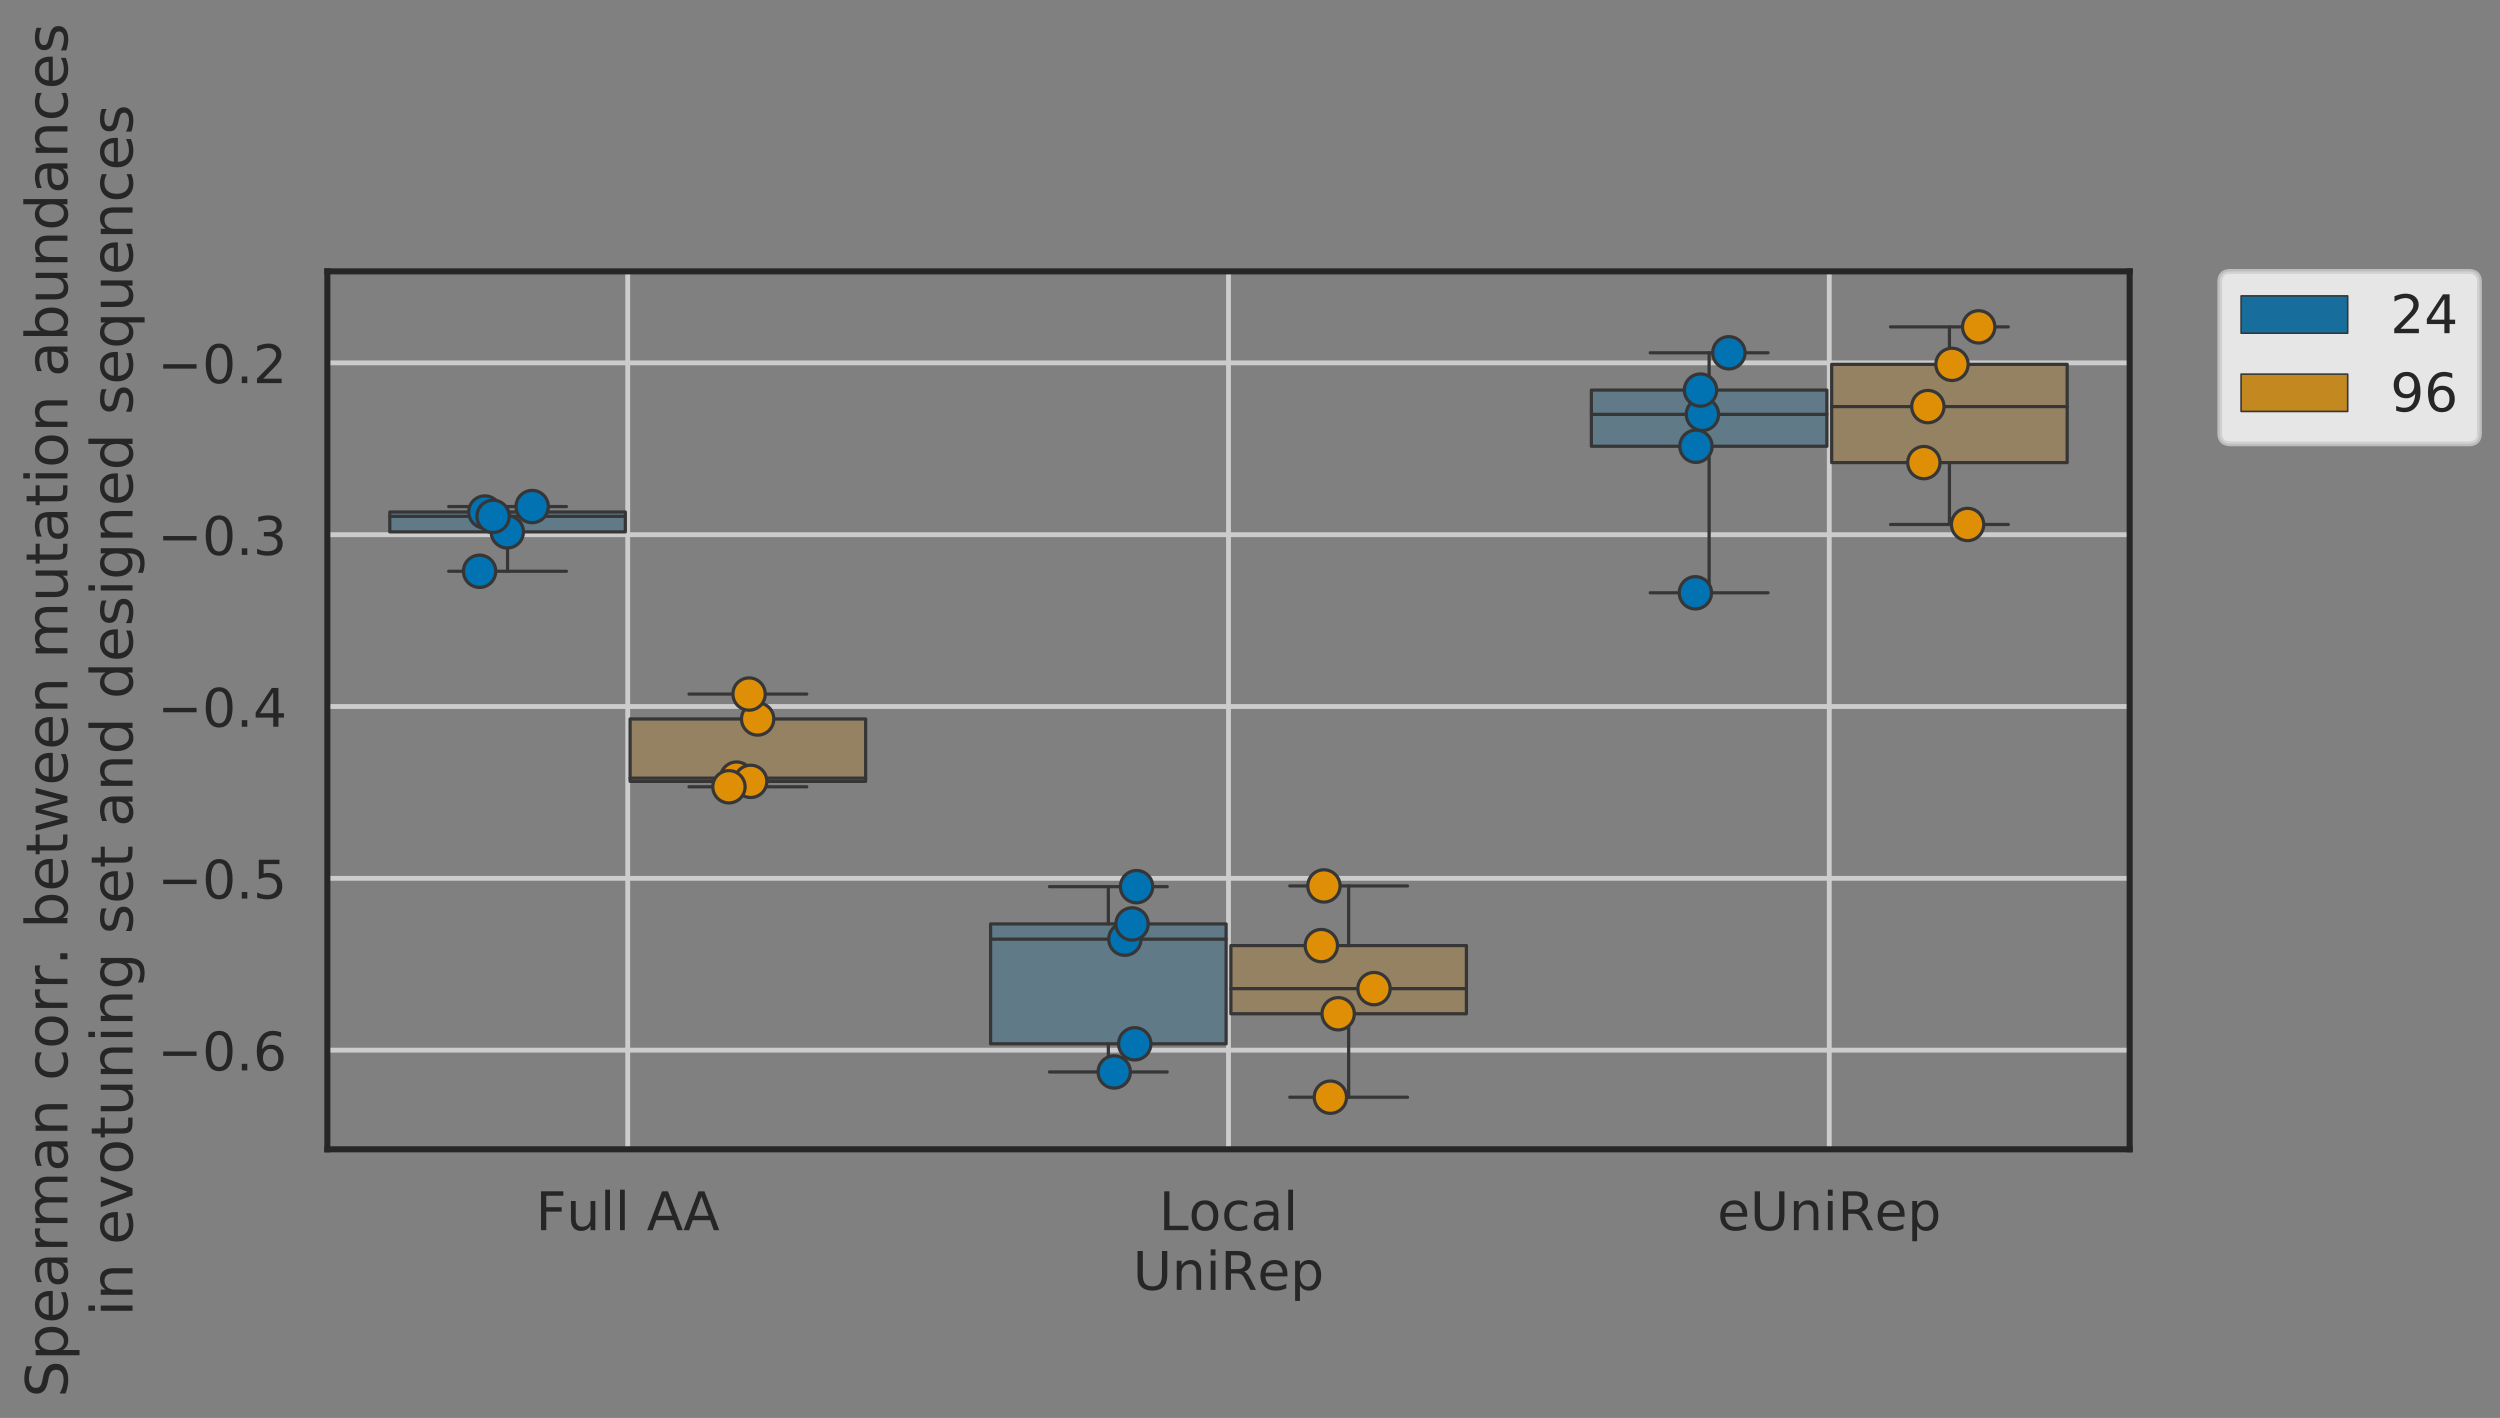 <?xml version="1.0" encoding="utf-8" standalone="no"?>
<!DOCTYPE svg PUBLIC "-//W3C//DTD SVG 1.1//EN"
  "http://www.w3.org/Graphics/SVG/1.1/DTD/svg11.dtd">
<!-- Created with matplotlib (http://matplotlib.org/) -->
<svg height="439pt" version="1.1" viewBox="0 0 774 439" width="774pt" xmlns="http://www.w3.org/2000/svg" xmlns:xlink="http://www.w3.org/1999/xlink">
 <rect x="0" y="0" width="774" height="439" fill="#808080" stroke="none"/>
 <defs>
  <style type="text/css">
*{stroke-linecap:butt;stroke-linejoin:round;}
  </style>
 </defs>
 <g id="figure_1">
  <g id="patch_1">
   <path d="M 0 439.847 
L 774.84 439.847 
L 774.84 0 
L 0 0 
z
" style="fill:none;"/>
  </g>
  <g id="axes_1">
   <g id="patch_2">
    <path d="M 101.343 355.823 
L 659.343 355.823 
L 659.343 84.023 
L 101.343 84.023 
z
" style="fill:none;"/>
   </g>
   <g id="matplotlib.axis_1">
    <g id="xtick_1">
     <g id="line2d_1">
      <path clip-path="url(#pd711cfcb0c)" d="M 194.343 355.823 
L 194.343 84.023 
" style="fill:none;stroke:#cccccc;stroke-linecap:round;stroke-width:1.5;"/>
     </g>
     <g id="text_1">
      <!-- Full AA -->
      <defs>
       <path d="M 9.812 72.906 
L 51.703 72.906 
L 51.703 64.594 
L 19.672 64.594 
L 19.672 43.109 
L 48.578 43.109 
L 48.578 34.812 
L 19.672 34.812 
L 19.672 0 
L 9.812 0 
z
" id="DejaVuSans-46"/>
       <path d="M 8.5 21.578 
L 8.5 54.688 
L 17.484 54.688 
L 17.484 21.922 
Q 17.484 14.156 20.5 10.266 
Q 23.531 6.391 29.594 6.391 
Q 36.859 6.391 41.078 11.031 
Q 45.312 15.672 45.312 23.688 
L 45.312 54.688 
L 54.297 54.688 
L 54.297 0 
L 45.312 0 
L 45.312 8.406 
Q 42.047 3.422 37.719 1 
Q 33.406 -1.422 27.688 -1.422 
Q 18.266 -1.422 13.375 4.438 
Q 8.5 10.297 8.5 21.578 
z
M 31.109 56 
z
" id="DejaVuSans-75"/>
       <path d="M 9.422 75.984 
L 18.406 75.984 
L 18.406 0 
L 9.422 0 
z
" id="DejaVuSans-6c"/>
       <path id="DejaVuSans-20"/>
       <path d="M 34.188 63.188 
L 20.797 26.906 
L 47.609 26.906 
z
M 28.609 72.906 
L 39.797 72.906 
L 67.578 0 
L 57.328 0 
L 50.688 18.703 
L 17.828 18.703 
L 11.188 0 
L 0.781 0 
z
" id="DejaVuSans-41"/>
      </defs>
      <g style="fill:#262626;" transform="translate(165.881 380.861)scale(0.165 -0.165)">
       <use xlink:href="#DejaVuSans-46"/>
       <use x="57.441" xlink:href="#DejaVuSans-75"/>
       <use x="120.82" xlink:href="#DejaVuSans-6c"/>
       <use x="148.604" xlink:href="#DejaVuSans-6c"/>
       <use x="176.387" xlink:href="#DejaVuSans-20"/>
       <use x="208.174" xlink:href="#DejaVuSans-41"/>
       <use x="276.613" xlink:href="#DejaVuSans-41"/>
      </g>
     </g>
    </g>
    <g id="xtick_2">
     <g id="line2d_2">
      <path clip-path="url(#pd711cfcb0c)" d="M 380.343 355.823 
L 380.343 84.023 
" style="fill:none;stroke:#cccccc;stroke-linecap:round;stroke-width:1.5;"/>
     </g>
     <g id="text_2">
      <!-- Local -->
      <defs>
       <path d="M 9.812 72.906 
L 19.672 72.906 
L 19.672 8.297 
L 55.172 8.297 
L 55.172 0 
L 9.812 0 
z
" id="DejaVuSans-4c"/>
       <path d="M 30.609 48.391 
Q 23.391 48.391 19.188 42.75 
Q 14.984 37.109 14.984 27.297 
Q 14.984 17.484 19.156 11.844 
Q 23.344 6.203 30.609 6.203 
Q 37.797 6.203 41.984 11.859 
Q 46.188 17.531 46.188 27.297 
Q 46.188 37.016 41.984 42.703 
Q 37.797 48.391 30.609 48.391 
z
M 30.609 56 
Q 42.328 56 49.016 48.375 
Q 55.719 40.766 55.719 27.297 
Q 55.719 13.875 49.016 6.219 
Q 42.328 -1.422 30.609 -1.422 
Q 18.844 -1.422 12.172 6.219 
Q 5.516 13.875 5.516 27.297 
Q 5.516 40.766 12.172 48.375 
Q 18.844 56 30.609 56 
z
" id="DejaVuSans-6f"/>
       <path d="M 48.781 52.594 
L 48.781 44.188 
Q 44.969 46.297 41.141 47.344 
Q 37.312 48.391 33.406 48.391 
Q 24.656 48.391 19.812 42.844 
Q 14.984 37.312 14.984 27.297 
Q 14.984 17.281 19.812 11.734 
Q 24.656 6.203 33.406 6.203 
Q 37.312 6.203 41.141 7.25 
Q 44.969 8.297 48.781 10.406 
L 48.781 2.094 
Q 45.016 0.344 40.984 -0.531 
Q 36.969 -1.422 32.422 -1.422 
Q 20.062 -1.422 12.781 6.344 
Q 5.516 14.109 5.516 27.297 
Q 5.516 40.672 12.859 48.328 
Q 20.219 56 33.016 56 
Q 37.156 56 41.109 55.141 
Q 45.062 54.297 48.781 52.594 
z
" id="DejaVuSans-63"/>
       <path d="M 34.281 27.484 
Q 23.391 27.484 19.188 25 
Q 14.984 22.516 14.984 16.5 
Q 14.984 11.719 18.141 8.906 
Q 21.297 6.109 26.703 6.109 
Q 34.188 6.109 38.703 11.406 
Q 43.219 16.703 43.219 25.484 
L 43.219 27.484 
z
M 52.203 31.203 
L 52.203 0 
L 43.219 0 
L 43.219 8.297 
Q 40.141 3.328 35.547 0.953 
Q 30.953 -1.422 24.312 -1.422 
Q 15.922 -1.422 10.953 3.297 
Q 6 8.016 6 15.922 
Q 6 25.141 12.172 29.828 
Q 18.359 34.516 30.609 34.516 
L 43.219 34.516 
L 43.219 35.406 
Q 43.219 41.609 39.141 45 
Q 35.062 48.391 27.688 48.391 
Q 23 48.391 18.547 47.266 
Q 14.109 46.141 10.016 43.891 
L 10.016 52.203 
Q 14.938 54.109 19.578 55.047 
Q 24.219 56 28.609 56 
Q 40.484 56 46.344 49.844 
Q 52.203 43.703 52.203 31.203 
z
" id="DejaVuSans-61"/>
      </defs>
      <g style="fill:#262626;" transform="translate(358.816 380.861)scale(0.165 -0.165)">
       <use xlink:href="#DejaVuSans-4c"/>
       <use x="55.697" xlink:href="#DejaVuSans-6f"/>
       <use x="116.879" xlink:href="#DejaVuSans-63"/>
       <use x="171.859" xlink:href="#DejaVuSans-61"/>
       <use x="233.139" xlink:href="#DejaVuSans-6c"/>
      </g>
      <!-- UniRep -->
      <defs>
       <path d="M 8.688 72.906 
L 18.609 72.906 
L 18.609 28.609 
Q 18.609 16.891 22.844 11.734 
Q 27.094 6.594 36.625 6.594 
Q 46.094 6.594 50.344 11.734 
Q 54.594 16.891 54.594 28.609 
L 54.594 72.906 
L 64.5 72.906 
L 64.5 27.391 
Q 64.5 13.141 57.438 5.859 
Q 50.391 -1.422 36.625 -1.422 
Q 22.797 -1.422 15.734 5.859 
Q 8.688 13.141 8.688 27.391 
z
" id="DejaVuSans-55"/>
       <path d="M 54.891 33.016 
L 54.891 0 
L 45.906 0 
L 45.906 32.719 
Q 45.906 40.484 42.875 44.328 
Q 39.844 48.188 33.797 48.188 
Q 26.516 48.188 22.312 43.547 
Q 18.109 38.922 18.109 30.906 
L 18.109 0 
L 9.078 0 
L 9.078 54.688 
L 18.109 54.688 
L 18.109 46.188 
Q 21.344 51.125 25.703 53.562 
Q 30.078 56 35.797 56 
Q 45.219 56 50.047 50.172 
Q 54.891 44.344 54.891 33.016 
z
" id="DejaVuSans-6e"/>
       <path d="M 9.422 54.688 
L 18.406 54.688 
L 18.406 0 
L 9.422 0 
z
M 9.422 75.984 
L 18.406 75.984 
L 18.406 64.594 
L 9.422 64.594 
z
" id="DejaVuSans-69"/>
       <path d="M 44.391 34.188 
Q 47.562 33.109 50.562 29.594 
Q 53.562 26.078 56.594 19.922 
L 66.609 0 
L 56 0 
L 46.688 18.703 
Q 43.062 26.031 39.672 28.422 
Q 36.281 30.812 30.422 30.812 
L 19.672 30.812 
L 19.672 0 
L 9.812 0 
L 9.812 72.906 
L 32.078 72.906 
Q 44.578 72.906 50.734 67.672 
Q 56.891 62.453 56.891 51.906 
Q 56.891 45.016 53.688 40.469 
Q 50.484 35.938 44.391 34.188 
z
M 19.672 64.797 
L 19.672 38.922 
L 32.078 38.922 
Q 39.203 38.922 42.844 42.219 
Q 46.484 45.516 46.484 51.906 
Q 46.484 58.297 42.844 61.547 
Q 39.203 64.797 32.078 64.797 
z
" id="DejaVuSans-52"/>
       <path d="M 56.203 29.594 
L 56.203 25.203 
L 14.891 25.203 
Q 15.484 15.922 20.484 11.062 
Q 25.484 6.203 34.422 6.203 
Q 39.594 6.203 44.453 7.469 
Q 49.312 8.734 54.109 11.281 
L 54.109 2.781 
Q 49.266 0.734 44.188 -0.344 
Q 39.109 -1.422 33.891 -1.422 
Q 20.797 -1.422 13.156 6.188 
Q 5.516 13.812 5.516 26.812 
Q 5.516 40.234 12.766 48.109 
Q 20.016 56 32.328 56 
Q 43.359 56 49.781 48.891 
Q 56.203 41.797 56.203 29.594 
z
M 47.219 32.234 
Q 47.125 39.594 43.094 43.984 
Q 39.062 48.391 32.422 48.391 
Q 24.906 48.391 20.391 44.141 
Q 15.875 39.891 15.188 32.172 
z
" id="DejaVuSans-65"/>
       <path d="M 18.109 8.203 
L 18.109 -20.797 
L 9.078 -20.797 
L 9.078 54.688 
L 18.109 54.688 
L 18.109 46.391 
Q 20.953 51.266 25.266 53.625 
Q 29.594 56 35.594 56 
Q 45.562 56 51.781 48.094 
Q 58.016 40.188 58.016 27.297 
Q 58.016 14.406 51.781 6.484 
Q 45.562 -1.422 35.594 -1.422 
Q 29.594 -1.422 25.266 0.953 
Q 20.953 3.328 18.109 8.203 
z
M 48.688 27.297 
Q 48.688 37.203 44.609 42.844 
Q 40.531 48.484 33.406 48.484 
Q 26.266 48.484 22.188 42.844 
Q 18.109 37.203 18.109 27.297 
Q 18.109 17.391 22.188 11.75 
Q 26.266 6.109 33.406 6.109 
Q 40.531 6.109 44.609 11.75 
Q 48.688 17.391 48.688 27.297 
z
" id="DejaVuSans-70"/>
      </defs>
      <g style="fill:#262626;" transform="translate(350.744 399.337)scale(0.165 -0.165)">
       <use xlink:href="#DejaVuSans-55"/>
       <use x="73.193" xlink:href="#DejaVuSans-6e"/>
       <use x="136.572" xlink:href="#DejaVuSans-69"/>
       <use x="164.355" xlink:href="#DejaVuSans-52"/>
       <use x="233.775" xlink:href="#DejaVuSans-65"/>
       <use x="295.299" xlink:href="#DejaVuSans-70"/>
      </g>
     </g>
    </g>
    <g id="xtick_3">
     <g id="line2d_3">
      <path clip-path="url(#pd711cfcb0c)" d="M 566.343 355.823 
L 566.343 84.023 
" style="fill:none;stroke:#cccccc;stroke-linecap:round;stroke-width:1.5;"/>
     </g>
     <g id="text_3">
      <!-- eUniRep -->
      <g style="fill:#262626;" transform="translate(531.668 380.861)scale(0.165 -0.165)">
       <use xlink:href="#DejaVuSans-65"/>
       <use x="61.523" xlink:href="#DejaVuSans-55"/>
       <use x="134.717" xlink:href="#DejaVuSans-6e"/>
       <use x="198.096" xlink:href="#DejaVuSans-69"/>
       <use x="225.879" xlink:href="#DejaVuSans-52"/>
       <use x="295.299" xlink:href="#DejaVuSans-65"/>
       <use x="356.822" xlink:href="#DejaVuSans-70"/>
      </g>
     </g>
    </g>
   </g>
   <g id="matplotlib.axis_2">
    <g id="ytick_1">
     <g id="line2d_4">
      <path clip-path="url(#pd711cfcb0c)" d="M 101.343 325.131 
L 659.343 325.131 
" style="fill:none;stroke:#cccccc;stroke-linecap:round;stroke-width:1.5;"/>
     </g>
     <g id="text_4">
      <!-- −0.6 -->
      <defs>
       <path d="M 10.594 35.5 
L 73.188 35.5 
L 73.188 27.203 
L 10.594 27.203 
z
" id="DejaVuSans-2212"/>
       <path d="M 31.781 66.406 
Q 24.172 66.406 20.328 58.906 
Q 16.5 51.422 16.5 36.375 
Q 16.5 21.391 20.328 13.891 
Q 24.172 6.391 31.781 6.391 
Q 39.453 6.391 43.281 13.891 
Q 47.125 21.391 47.125 36.375 
Q 47.125 51.422 43.281 58.906 
Q 39.453 66.406 31.781 66.406 
z
M 31.781 74.219 
Q 44.047 74.219 50.516 64.516 
Q 56.984 54.828 56.984 36.375 
Q 56.984 17.969 50.516 8.266 
Q 44.047 -1.422 31.781 -1.422 
Q 19.531 -1.422 13.062 8.266 
Q 6.594 17.969 6.594 36.375 
Q 6.594 54.828 13.062 64.516 
Q 19.531 74.219 31.781 74.219 
z
" id="DejaVuSans-30"/>
       <path d="M 10.688 12.406 
L 21 12.406 
L 21 0 
L 10.688 0 
z
" id="DejaVuSans-2e"/>
       <path d="M 33.016 40.375 
Q 26.375 40.375 22.484 35.828 
Q 18.609 31.297 18.609 23.391 
Q 18.609 15.531 22.484 10.953 
Q 26.375 6.391 33.016 6.391 
Q 39.656 6.391 43.531 10.953 
Q 47.406 15.531 47.406 23.391 
Q 47.406 31.297 43.531 35.828 
Q 39.656 40.375 33.016 40.375 
z
M 52.594 71.297 
L 52.594 62.312 
Q 48.875 64.062 45.094 64.984 
Q 41.312 65.922 37.594 65.922 
Q 27.828 65.922 22.672 59.328 
Q 17.531 52.734 16.797 39.406 
Q 19.672 43.656 24.016 45.922 
Q 28.375 48.188 33.594 48.188 
Q 44.578 48.188 50.953 41.516 
Q 57.328 34.859 57.328 23.391 
Q 57.328 12.156 50.688 5.359 
Q 44.047 -1.422 33.016 -1.422 
Q 20.359 -1.422 13.672 8.266 
Q 6.984 17.969 6.984 36.375 
Q 6.984 53.656 15.188 63.938 
Q 23.391 74.219 37.203 74.219 
Q 40.922 74.219 44.703 73.484 
Q 48.484 72.75 52.594 71.297 
z
" id="DejaVuSans-36"/>
      </defs>
      <g style="fill:#262626;" transform="translate(48.777 331.399)scale(0.165 -0.165)">
       <use xlink:href="#DejaVuSans-2212"/>
       <use x="83.789" xlink:href="#DejaVuSans-30"/>
       <use x="147.412" xlink:href="#DejaVuSans-2e"/>
       <use x="179.199" xlink:href="#DejaVuSans-36"/>
      </g>
     </g>
    </g>
    <g id="ytick_2">
     <g id="line2d_5">
      <path clip-path="url(#pd711cfcb0c)" d="M 101.343 271.934 
L 659.343 271.934 
" style="fill:none;stroke:#cccccc;stroke-linecap:round;stroke-width:1.5;"/>
     </g>
     <g id="text_5">
      <!-- −0.5 -->
      <defs>
       <path d="M 10.797 72.906 
L 49.516 72.906 
L 49.516 64.594 
L 19.828 64.594 
L 19.828 46.734 
Q 21.969 47.469 24.109 47.828 
Q 26.266 48.188 28.422 48.188 
Q 40.625 48.188 47.75 41.5 
Q 54.891 34.812 54.891 23.391 
Q 54.891 11.625 47.562 5.094 
Q 40.234 -1.422 26.906 -1.422 
Q 22.312 -1.422 17.547 -0.641 
Q 12.797 0.141 7.719 1.703 
L 7.719 11.625 
Q 12.109 9.234 16.797 8.062 
Q 21.484 6.891 26.703 6.891 
Q 35.156 6.891 40.078 11.328 
Q 45.016 15.766 45.016 23.391 
Q 45.016 31 40.078 35.438 
Q 35.156 39.891 26.703 39.891 
Q 22.75 39.891 18.812 39.016 
Q 14.891 38.141 10.797 36.281 
z
" id="DejaVuSans-35"/>
      </defs>
      <g style="fill:#262626;" transform="translate(48.777 278.203)scale(0.165 -0.165)">
       <use xlink:href="#DejaVuSans-2212"/>
       <use x="83.789" xlink:href="#DejaVuSans-30"/>
       <use x="147.412" xlink:href="#DejaVuSans-2e"/>
       <use x="179.199" xlink:href="#DejaVuSans-35"/>
      </g>
     </g>
    </g>
    <g id="ytick_3">
     <g id="line2d_6">
      <path clip-path="url(#pd711cfcb0c)" d="M 101.343 218.738 
L 659.343 218.738 
" style="fill:none;stroke:#cccccc;stroke-linecap:round;stroke-width:1.5;"/>
     </g>
     <g id="text_6">
      <!-- −0.4 -->
      <defs>
       <path d="M 37.797 64.312 
L 12.891 25.391 
L 37.797 25.391 
z
M 35.203 72.906 
L 47.609 72.906 
L 47.609 25.391 
L 58.016 25.391 
L 58.016 17.188 
L 47.609 17.188 
L 47.609 0 
L 37.797 0 
L 37.797 17.188 
L 4.891 17.188 
L 4.891 26.703 
z
" id="DejaVuSans-34"/>
      </defs>
      <g style="fill:#262626;" transform="translate(48.777 225.006)scale(0.165 -0.165)">
       <use xlink:href="#DejaVuSans-2212"/>
       <use x="83.789" xlink:href="#DejaVuSans-30"/>
       <use x="147.412" xlink:href="#DejaVuSans-2e"/>
       <use x="179.199" xlink:href="#DejaVuSans-34"/>
      </g>
     </g>
    </g>
    <g id="ytick_4">
     <g id="line2d_7">
      <path clip-path="url(#pd711cfcb0c)" d="M 101.343 165.541 
L 659.343 165.541 
" style="fill:none;stroke:#cccccc;stroke-linecap:round;stroke-width:1.5;"/>
     </g>
     <g id="text_7">
      <!-- −0.3 -->
      <defs>
       <path d="M 40.578 39.312 
Q 47.656 37.797 51.625 33 
Q 55.609 28.219 55.609 21.188 
Q 55.609 10.406 48.188 4.484 
Q 40.766 -1.422 27.094 -1.422 
Q 22.516 -1.422 17.656 -0.516 
Q 12.797 0.391 7.625 2.203 
L 7.625 11.719 
Q 11.719 9.328 16.594 8.109 
Q 21.484 6.891 26.812 6.891 
Q 36.078 6.891 40.938 10.547 
Q 45.797 14.203 45.797 21.188 
Q 45.797 27.641 41.281 31.266 
Q 36.766 34.906 28.719 34.906 
L 20.219 34.906 
L 20.219 43.016 
L 29.109 43.016 
Q 36.375 43.016 40.234 45.922 
Q 44.094 48.828 44.094 54.297 
Q 44.094 59.906 40.109 62.906 
Q 36.141 65.922 28.719 65.922 
Q 24.656 65.922 20.016 65.031 
Q 15.375 64.156 9.812 62.312 
L 9.812 71.094 
Q 15.438 72.656 20.344 73.438 
Q 25.25 74.219 29.594 74.219 
Q 40.828 74.219 47.359 69.109 
Q 53.906 64.016 53.906 55.328 
Q 53.906 49.266 50.438 45.094 
Q 46.969 40.922 40.578 39.312 
z
" id="DejaVuSans-33"/>
      </defs>
      <g style="fill:#262626;" transform="translate(48.777 171.81)scale(0.165 -0.165)">
       <use xlink:href="#DejaVuSans-2212"/>
       <use x="83.789" xlink:href="#DejaVuSans-30"/>
       <use x="147.412" xlink:href="#DejaVuSans-2e"/>
       <use x="179.199" xlink:href="#DejaVuSans-33"/>
      </g>
     </g>
    </g>
    <g id="ytick_5">
     <g id="line2d_8">
      <path clip-path="url(#pd711cfcb0c)" d="M 101.343 112.344 
L 659.343 112.344 
" style="fill:none;stroke:#cccccc;stroke-linecap:round;stroke-width:1.5;"/>
     </g>
     <g id="text_8">
      <!-- −0.2 -->
      <defs>
       <path d="M 19.188 8.297 
L 53.609 8.297 
L 53.609 0 
L 7.328 0 
L 7.328 8.297 
Q 12.938 14.109 22.625 23.891 
Q 32.328 33.688 34.812 36.531 
Q 39.547 41.844 41.422 45.531 
Q 43.312 49.219 43.312 52.781 
Q 43.312 58.594 39.234 62.25 
Q 35.156 65.922 28.609 65.922 
Q 23.969 65.922 18.812 64.312 
Q 13.672 62.703 7.812 59.422 
L 7.812 69.391 
Q 13.766 71.781 18.938 73 
Q 24.125 74.219 28.422 74.219 
Q 39.75 74.219 46.484 68.547 
Q 53.219 62.891 53.219 53.422 
Q 53.219 48.922 51.531 44.891 
Q 49.859 40.875 45.406 35.406 
Q 44.188 33.984 37.641 27.219 
Q 31.109 20.453 19.188 8.297 
z
" id="DejaVuSans-32"/>
      </defs>
      <g style="fill:#262626;" transform="translate(48.777 118.613)scale(0.165 -0.165)">
       <use xlink:href="#DejaVuSans-2212"/>
       <use x="83.789" xlink:href="#DejaVuSans-30"/>
       <use x="147.412" xlink:href="#DejaVuSans-2e"/>
       <use x="179.199" xlink:href="#DejaVuSans-32"/>
      </g>
     </g>
    </g>
    <g id="text_9">
     <!-- Spearman corr. between mutation abundances -->
     <defs>
      <path d="M 53.516 70.516 
L 53.516 60.891 
Q 47.906 63.578 42.922 64.891 
Q 37.938 66.219 33.297 66.219 
Q 25.25 66.219 20.875 63.094 
Q 16.5 59.969 16.5 54.203 
Q 16.5 49.359 19.406 46.891 
Q 22.312 44.438 30.422 42.922 
L 36.375 41.703 
Q 47.406 39.594 52.656 34.297 
Q 57.906 29 57.906 20.125 
Q 57.906 9.516 50.797 4.047 
Q 43.703 -1.422 29.984 -1.422 
Q 24.812 -1.422 18.969 -0.25 
Q 13.141 0.922 6.891 3.219 
L 6.891 13.375 
Q 12.891 10.016 18.656 8.297 
Q 24.422 6.594 29.984 6.594 
Q 38.422 6.594 43.016 9.906 
Q 47.609 13.234 47.609 19.391 
Q 47.609 24.75 44.312 27.781 
Q 41.016 30.812 33.5 32.328 
L 27.484 33.5 
Q 16.453 35.688 11.516 40.375 
Q 6.594 45.062 6.594 53.422 
Q 6.594 63.094 13.406 68.656 
Q 20.219 74.219 32.172 74.219 
Q 37.312 74.219 42.625 73.281 
Q 47.953 72.359 53.516 70.516 
z
" id="DejaVuSans-53"/>
      <path d="M 41.109 46.297 
Q 39.594 47.172 37.812 47.578 
Q 36.031 48 33.891 48 
Q 26.266 48 22.188 43.047 
Q 18.109 38.094 18.109 28.812 
L 18.109 0 
L 9.078 0 
L 9.078 54.688 
L 18.109 54.688 
L 18.109 46.188 
Q 20.953 51.172 25.484 53.578 
Q 30.031 56 36.531 56 
Q 37.453 56 38.578 55.875 
Q 39.703 55.766 41.062 55.516 
z
" id="DejaVuSans-72"/>
      <path d="M 52 44.188 
Q 55.375 50.25 60.062 53.125 
Q 64.75 56 71.094 56 
Q 79.641 56 84.281 50.016 
Q 88.922 44.047 88.922 33.016 
L 88.922 0 
L 79.891 0 
L 79.891 32.719 
Q 79.891 40.578 77.094 44.375 
Q 74.312 48.188 68.609 48.188 
Q 61.625 48.188 57.562 43.547 
Q 53.516 38.922 53.516 30.906 
L 53.516 0 
L 44.484 0 
L 44.484 32.719 
Q 44.484 40.625 41.703 44.406 
Q 38.922 48.188 33.109 48.188 
Q 26.219 48.188 22.156 43.531 
Q 18.109 38.875 18.109 30.906 
L 18.109 0 
L 9.078 0 
L 9.078 54.688 
L 18.109 54.688 
L 18.109 46.188 
Q 21.188 51.219 25.484 53.609 
Q 29.781 56 35.688 56 
Q 41.656 56 45.828 52.969 
Q 50 49.953 52 44.188 
z
" id="DejaVuSans-6d"/>
      <path d="M 48.688 27.297 
Q 48.688 37.203 44.609 42.844 
Q 40.531 48.484 33.406 48.484 
Q 26.266 48.484 22.188 42.844 
Q 18.109 37.203 18.109 27.297 
Q 18.109 17.391 22.188 11.75 
Q 26.266 6.109 33.406 6.109 
Q 40.531 6.109 44.609 11.75 
Q 48.688 17.391 48.688 27.297 
z
M 18.109 46.391 
Q 20.953 51.266 25.266 53.625 
Q 29.594 56 35.594 56 
Q 45.562 56 51.781 48.094 
Q 58.016 40.188 58.016 27.297 
Q 58.016 14.406 51.781 6.484 
Q 45.562 -1.422 35.594 -1.422 
Q 29.594 -1.422 25.266 0.953 
Q 20.953 3.328 18.109 8.203 
L 18.109 0 
L 9.078 0 
L 9.078 75.984 
L 18.109 75.984 
z
" id="DejaVuSans-62"/>
      <path d="M 18.312 70.219 
L 18.312 54.688 
L 36.812 54.688 
L 36.812 47.703 
L 18.312 47.703 
L 18.312 18.016 
Q 18.312 11.328 20.141 9.422 
Q 21.969 7.516 27.594 7.516 
L 36.812 7.516 
L 36.812 0 
L 27.594 0 
Q 17.188 0 13.234 3.875 
Q 9.281 7.766 9.281 18.016 
L 9.281 47.703 
L 2.688 47.703 
L 2.688 54.688 
L 9.281 54.688 
L 9.281 70.219 
z
" id="DejaVuSans-74"/>
      <path d="M 4.203 54.688 
L 13.188 54.688 
L 24.422 12.016 
L 35.594 54.688 
L 46.188 54.688 
L 57.422 12.016 
L 68.609 54.688 
L 77.594 54.688 
L 63.281 0 
L 52.688 0 
L 40.922 44.828 
L 29.109 0 
L 18.5 0 
z
" id="DejaVuSans-77"/>
      <path d="M 45.406 46.391 
L 45.406 75.984 
L 54.391 75.984 
L 54.391 0 
L 45.406 0 
L 45.406 8.203 
Q 42.578 3.328 38.25 0.953 
Q 33.938 -1.422 27.875 -1.422 
Q 17.969 -1.422 11.734 6.484 
Q 5.516 14.406 5.516 27.297 
Q 5.516 40.188 11.734 48.094 
Q 17.969 56 27.875 56 
Q 33.938 56 38.25 53.625 
Q 42.578 51.266 45.406 46.391 
z
M 14.797 27.297 
Q 14.797 17.391 18.875 11.75 
Q 22.953 6.109 30.078 6.109 
Q 37.203 6.109 41.297 11.75 
Q 45.406 17.391 45.406 27.297 
Q 45.406 37.203 41.297 42.844 
Q 37.203 48.484 30.078 48.484 
Q 22.953 48.484 18.875 42.844 
Q 14.797 37.203 14.797 27.297 
z
" id="DejaVuSans-64"/>
      <path d="M 44.281 53.078 
L 44.281 44.578 
Q 40.484 46.531 36.375 47.5 
Q 32.281 48.484 27.875 48.484 
Q 21.188 48.484 17.844 46.438 
Q 14.5 44.391 14.5 40.281 
Q 14.5 37.156 16.891 35.375 
Q 19.281 33.594 26.516 31.984 
L 29.594 31.297 
Q 39.156 29.25 43.188 25.516 
Q 47.219 21.781 47.219 15.094 
Q 47.219 7.469 41.188 3.016 
Q 35.156 -1.422 24.609 -1.422 
Q 20.219 -1.422 15.453 -0.562 
Q 10.688 0.297 5.422 2 
L 5.422 11.281 
Q 10.406 8.688 15.234 7.391 
Q 20.062 6.109 24.812 6.109 
Q 31.156 6.109 34.562 8.281 
Q 37.984 10.453 37.984 14.406 
Q 37.984 18.062 35.516 20.016 
Q 33.062 21.969 24.703 23.781 
L 21.578 24.516 
Q 13.234 26.266 9.516 29.906 
Q 5.812 33.547 5.812 39.891 
Q 5.812 47.609 11.281 51.797 
Q 16.75 56 26.812 56 
Q 31.781 56 36.172 55.266 
Q 40.578 54.547 44.281 53.078 
z
" id="DejaVuSans-73"/>
     </defs>
     <g style="fill:#262626;" transform="translate(20.877 432.647)rotate(-90)scale(0.18 -0.18)">
      <use xlink:href="#DejaVuSans-53"/>
      <use x="63.477" xlink:href="#DejaVuSans-70"/>
      <use x="126.953" xlink:href="#DejaVuSans-65"/>
      <use x="188.477" xlink:href="#DejaVuSans-61"/>
      <use x="249.756" xlink:href="#DejaVuSans-72"/>
      <use x="290.854" xlink:href="#DejaVuSans-6d"/>
      <use x="388.266" xlink:href="#DejaVuSans-61"/>
      <use x="449.545" xlink:href="#DejaVuSans-6e"/>
      <use x="512.924" xlink:href="#DejaVuSans-20"/>
      <use x="544.711" xlink:href="#DejaVuSans-63"/>
      <use x="599.691" xlink:href="#DejaVuSans-6f"/>
      <use x="660.873" xlink:href="#DejaVuSans-72"/>
      <use x="701.971" xlink:href="#DejaVuSans-72"/>
      <use x="742.943" xlink:href="#DejaVuSans-2e"/>
      <use x="774.73" xlink:href="#DejaVuSans-20"/>
      <use x="806.518" xlink:href="#DejaVuSans-62"/>
      <use x="869.994" xlink:href="#DejaVuSans-65"/>
      <use x="931.518" xlink:href="#DejaVuSans-74"/>
      <use x="970.727" xlink:href="#DejaVuSans-77"/>
      <use x="1052.514" xlink:href="#DejaVuSans-65"/>
      <use x="1114.037" xlink:href="#DejaVuSans-65"/>
      <use x="1175.561" xlink:href="#DejaVuSans-6e"/>
      <use x="1238.939" xlink:href="#DejaVuSans-20"/>
      <use x="1270.727" xlink:href="#DejaVuSans-6d"/>
      <use x="1368.139" xlink:href="#DejaVuSans-75"/>
      <use x="1431.518" xlink:href="#DejaVuSans-74"/>
      <use x="1470.727" xlink:href="#DejaVuSans-61"/>
      <use x="1532.006" xlink:href="#DejaVuSans-74"/>
      <use x="1571.215" xlink:href="#DejaVuSans-69"/>
      <use x="1598.998" xlink:href="#DejaVuSans-6f"/>
      <use x="1660.18" xlink:href="#DejaVuSans-6e"/>
      <use x="1723.559" xlink:href="#DejaVuSans-20"/>
      <use x="1755.346" xlink:href="#DejaVuSans-61"/>
      <use x="1816.625" xlink:href="#DejaVuSans-62"/>
      <use x="1880.102" xlink:href="#DejaVuSans-75"/>
      <use x="1943.48" xlink:href="#DejaVuSans-6e"/>
      <use x="2006.859" xlink:href="#DejaVuSans-64"/>
      <use x="2070.336" xlink:href="#DejaVuSans-61"/>
      <use x="2131.615" xlink:href="#DejaVuSans-6e"/>
      <use x="2194.994" xlink:href="#DejaVuSans-63"/>
      <use x="2249.975" xlink:href="#DejaVuSans-65"/>
      <use x="2311.498" xlink:href="#DejaVuSans-73"/>
     </g>
     <!-- in evotuning set and designed sequences -->
     <defs>
      <path d="M 2.984 54.688 
L 12.5 54.688 
L 29.594 8.797 
L 46.688 54.688 
L 56.203 54.688 
L 35.688 0 
L 23.484 0 
z
" id="DejaVuSans-76"/>
      <path d="M 45.406 27.984 
Q 45.406 37.75 41.375 43.109 
Q 37.359 48.484 30.078 48.484 
Q 22.859 48.484 18.828 43.109 
Q 14.797 37.75 14.797 27.984 
Q 14.797 18.266 18.828 12.891 
Q 22.859 7.516 30.078 7.516 
Q 37.359 7.516 41.375 12.891 
Q 45.406 18.266 45.406 27.984 
z
M 54.391 6.781 
Q 54.391 -7.172 48.188 -13.984 
Q 42 -20.797 29.203 -20.797 
Q 24.469 -20.797 20.266 -20.094 
Q 16.062 -19.391 12.109 -17.922 
L 12.109 -9.188 
Q 16.062 -11.328 19.922 -12.344 
Q 23.781 -13.375 27.781 -13.375 
Q 36.625 -13.375 41.016 -8.766 
Q 45.406 -4.156 45.406 5.172 
L 45.406 9.625 
Q 42.625 4.781 38.281 2.391 
Q 33.938 0 27.875 0 
Q 17.828 0 11.672 7.656 
Q 5.516 15.328 5.516 27.984 
Q 5.516 40.672 11.672 48.328 
Q 17.828 56 27.875 56 
Q 33.938 56 38.281 53.609 
Q 42.625 51.219 45.406 46.391 
L 45.406 54.688 
L 54.391 54.688 
z
" id="DejaVuSans-67"/>
      <path d="M 14.797 27.297 
Q 14.797 17.391 18.875 11.75 
Q 22.953 6.109 30.078 6.109 
Q 37.203 6.109 41.297 11.75 
Q 45.406 17.391 45.406 27.297 
Q 45.406 37.203 41.297 42.844 
Q 37.203 48.484 30.078 48.484 
Q 22.953 48.484 18.875 42.844 
Q 14.797 37.203 14.797 27.297 
z
M 45.406 8.203 
Q 42.578 3.328 38.25 0.953 
Q 33.938 -1.422 27.875 -1.422 
Q 17.969 -1.422 11.734 6.484 
Q 5.516 14.406 5.516 27.297 
Q 5.516 40.188 11.734 48.094 
Q 17.969 56 27.875 56 
Q 33.938 56 38.25 53.625 
Q 42.578 51.266 45.406 46.391 
L 45.406 54.688 
L 54.391 54.688 
L 54.391 -20.797 
L 45.406 -20.797 
z
" id="DejaVuSans-71"/>
     </defs>
     <g style="fill:#262626;" transform="translate(41.033 407.51)rotate(-90)scale(0.18 -0.18)">
      <use xlink:href="#DejaVuSans-69"/>
      <use x="27.783" xlink:href="#DejaVuSans-6e"/>
      <use x="91.162" xlink:href="#DejaVuSans-20"/>
      <use x="122.949" xlink:href="#DejaVuSans-65"/>
      <use x="184.473" xlink:href="#DejaVuSans-76"/>
      <use x="243.652" xlink:href="#DejaVuSans-6f"/>
      <use x="304.834" xlink:href="#DejaVuSans-74"/>
      <use x="344.043" xlink:href="#DejaVuSans-75"/>
      <use x="407.422" xlink:href="#DejaVuSans-6e"/>
      <use x="470.801" xlink:href="#DejaVuSans-69"/>
      <use x="498.584" xlink:href="#DejaVuSans-6e"/>
      <use x="561.963" xlink:href="#DejaVuSans-67"/>
      <use x="625.439" xlink:href="#DejaVuSans-20"/>
      <use x="657.227" xlink:href="#DejaVuSans-73"/>
      <use x="709.326" xlink:href="#DejaVuSans-65"/>
      <use x="770.85" xlink:href="#DejaVuSans-74"/>
      <use x="810.059" xlink:href="#DejaVuSans-20"/>
      <use x="841.846" xlink:href="#DejaVuSans-61"/>
      <use x="903.125" xlink:href="#DejaVuSans-6e"/>
      <use x="966.504" xlink:href="#DejaVuSans-64"/>
      <use x="1029.98" xlink:href="#DejaVuSans-20"/>
      <use x="1061.768" xlink:href="#DejaVuSans-64"/>
      <use x="1125.244" xlink:href="#DejaVuSans-65"/>
      <use x="1186.768" xlink:href="#DejaVuSans-73"/>
      <use x="1238.867" xlink:href="#DejaVuSans-69"/>
      <use x="1266.65" xlink:href="#DejaVuSans-67"/>
      <use x="1330.127" xlink:href="#DejaVuSans-6e"/>
      <use x="1393.506" xlink:href="#DejaVuSans-65"/>
      <use x="1455.029" xlink:href="#DejaVuSans-64"/>
      <use x="1518.506" xlink:href="#DejaVuSans-20"/>
      <use x="1550.293" xlink:href="#DejaVuSans-73"/>
      <use x="1602.393" xlink:href="#DejaVuSans-65"/>
      <use x="1663.916" xlink:href="#DejaVuSans-71"/>
      <use x="1727.393" xlink:href="#DejaVuSans-75"/>
      <use x="1790.771" xlink:href="#DejaVuSans-65"/>
      <use x="1852.295" xlink:href="#DejaVuSans-6e"/>
      <use x="1915.674" xlink:href="#DejaVuSans-63"/>
      <use x="1970.654" xlink:href="#DejaVuSans-65"/>
      <use x="2032.178" xlink:href="#DejaVuSans-73"/>
     </g>
    </g>
   </g>
   <g id="patch_3">
    <path clip-path="url(#pd711cfcb0c)" d="M 120.687 164.662 
L 193.599 164.662 
L 193.599 158.52 
L 120.687 158.52 
L 120.687 164.662 
z
" style="fill:#176d9c;fill-opacity:0.3;stroke:#363636;stroke-linejoin:miter;"/>
   </g>
   <g id="patch_4">
    <path clip-path="url(#pd711cfcb0c)" d="M 195.087 241.909 
L 267.999 241.909 
L 267.999 222.591 
L 195.087 222.591 
L 195.087 241.909 
z
" style="fill:#c38820;fill-opacity:0.3;stroke:#363636;stroke-linejoin:miter;"/>
   </g>
   <g id="patch_5">
    <path clip-path="url(#pd711cfcb0c)" d="M 306.687 323.163 
L 379.599 323.163 
L 379.599 286.054 
L 306.687 286.054 
L 306.687 323.163 
z
" style="fill:#176d9c;fill-opacity:0.3;stroke:#363636;stroke-linejoin:miter;"/>
   </g>
   <g id="patch_6">
    <path clip-path="url(#pd711cfcb0c)" d="M 381.087 313.862 
L 453.999 313.862 
L 453.999 292.76 
L 381.087 292.76 
L 381.087 313.862 
z
" style="fill:#c38820;fill-opacity:0.3;stroke:#363636;stroke-linejoin:miter;"/>
   </g>
   <g id="patch_7">
    <path clip-path="url(#pd711cfcb0c)" d="M 492.687 138.161 
L 565.599 138.161 
L 565.599 120.768 
L 492.687 120.768 
L 492.687 138.161 
z
" style="fill:#176d9c;fill-opacity:0.3;stroke:#363636;stroke-linejoin:miter;"/>
   </g>
   <g id="patch_8">
    <path clip-path="url(#pd711cfcb0c)" d="M 567.087 143.226 
L 639.999 143.226 
L 639.999 112.809 
L 567.087 112.809 
L 567.087 143.226 
z
" style="fill:#c38820;fill-opacity:0.3;stroke:#363636;stroke-linejoin:miter;"/>
   </g>
   <g id="PathCollection_1"/>
   <g id="PathCollection_2"/>
   <g id="patch_9">
    <path clip-path="url(#pd711cfcb0c)" d="M 194.343 5.951 
L 194.343 5.951 
L 194.343 5.951 
L 194.343 5.951 
z
" style="fill:#176d9c;stroke:#363636;stroke-linejoin:miter;stroke-width:0.5;"/>
   </g>
   <g id="patch_10">
    <path clip-path="url(#pd711cfcb0c)" d="M 194.343 5.951 
L 194.343 5.951 
L 194.343 5.951 
L 194.343 5.951 
z
" style="fill:#c38820;stroke:#363636;stroke-linejoin:miter;stroke-width:0.5;"/>
   </g>
   <g id="line2d_9">
    <path clip-path="url(#pd711cfcb0c)" d="M 157.143 164.662 
L 157.143 176.864 
" style="fill:none;stroke:#363636;stroke-linecap:round;"/>
   </g>
   <g id="line2d_10">
    <path clip-path="url(#pd711cfcb0c)" d="M 157.143 158.52 
L 157.143 156.83 
" style="fill:none;stroke:#363636;stroke-linecap:round;"/>
   </g>
   <g id="line2d_11">
    <path clip-path="url(#pd711cfcb0c)" d="M 138.915 176.864 
L 175.371 176.864 
" style="fill:none;stroke:#363636;stroke-linecap:round;"/>
   </g>
   <g id="line2d_12">
    <path clip-path="url(#pd711cfcb0c)" d="M 138.915 156.83 
L 175.371 156.83 
" style="fill:none;stroke:#363636;stroke-linecap:round;"/>
   </g>
   <g id="line2d_13"/>
   <g id="line2d_14">
    <path clip-path="url(#pd711cfcb0c)" d="M 231.543 241.909 
L 231.543 243.592 
" style="fill:none;stroke:#363636;stroke-linecap:round;"/>
   </g>
   <g id="line2d_15">
    <path clip-path="url(#pd711cfcb0c)" d="M 231.543 222.591 
L 231.543 214.878 
" style="fill:none;stroke:#363636;stroke-linecap:round;"/>
   </g>
   <g id="line2d_16">
    <path clip-path="url(#pd711cfcb0c)" d="M 213.315 243.592 
L 249.771 243.592 
" style="fill:none;stroke:#363636;stroke-linecap:round;"/>
   </g>
   <g id="line2d_17">
    <path clip-path="url(#pd711cfcb0c)" d="M 213.315 214.878 
L 249.771 214.878 
" style="fill:none;stroke:#363636;stroke-linecap:round;"/>
   </g>
   <g id="line2d_18"/>
   <g id="line2d_19">
    <path clip-path="url(#pd711cfcb0c)" d="M 343.143 323.163 
L 343.143 331.879 
" style="fill:none;stroke:#363636;stroke-linecap:round;"/>
   </g>
   <g id="line2d_20">
    <path clip-path="url(#pd711cfcb0c)" d="M 343.143 286.054 
L 343.143 274.507 
" style="fill:none;stroke:#363636;stroke-linecap:round;"/>
   </g>
   <g id="line2d_21">
    <path clip-path="url(#pd711cfcb0c)" d="M 324.915 331.879 
L 361.371 331.879 
" style="fill:none;stroke:#363636;stroke-linecap:round;"/>
   </g>
   <g id="line2d_22">
    <path clip-path="url(#pd711cfcb0c)" d="M 324.915 274.507 
L 361.371 274.507 
" style="fill:none;stroke:#363636;stroke-linecap:round;"/>
   </g>
   <g id="line2d_23"/>
   <g id="line2d_24">
    <path clip-path="url(#pd711cfcb0c)" d="M 417.543 313.862 
L 417.543 339.689 
" style="fill:none;stroke:#363636;stroke-linecap:round;"/>
   </g>
   <g id="line2d_25">
    <path clip-path="url(#pd711cfcb0c)" d="M 417.543 292.76 
L 417.543 274.285 
" style="fill:none;stroke:#363636;stroke-linecap:round;"/>
   </g>
   <g id="line2d_26">
    <path clip-path="url(#pd711cfcb0c)" d="M 399.315 339.689 
L 435.771 339.689 
" style="fill:none;stroke:#363636;stroke-linecap:round;"/>
   </g>
   <g id="line2d_27">
    <path clip-path="url(#pd711cfcb0c)" d="M 399.315 274.285 
L 435.771 274.285 
" style="fill:none;stroke:#363636;stroke-linecap:round;"/>
   </g>
   <g id="line2d_28"/>
   <g id="line2d_29">
    <path clip-path="url(#pd711cfcb0c)" d="M 529.143 138.161 
L 529.143 183.531 
" style="fill:none;stroke:#363636;stroke-linecap:round;"/>
   </g>
   <g id="line2d_30">
    <path clip-path="url(#pd711cfcb0c)" d="M 529.143 120.768 
L 529.143 109.221 
" style="fill:none;stroke:#363636;stroke-linecap:round;"/>
   </g>
   <g id="line2d_31">
    <path clip-path="url(#pd711cfcb0c)" d="M 510.915 183.531 
L 547.371 183.531 
" style="fill:none;stroke:#363636;stroke-linecap:round;"/>
   </g>
   <g id="line2d_32">
    <path clip-path="url(#pd711cfcb0c)" d="M 510.915 109.221 
L 547.371 109.221 
" style="fill:none;stroke:#363636;stroke-linecap:round;"/>
   </g>
   <g id="line2d_33"/>
   <g id="line2d_34">
    <path clip-path="url(#pd711cfcb0c)" d="M 603.543 143.226 
L 603.543 162.378 
" style="fill:none;stroke:#363636;stroke-linecap:round;"/>
   </g>
   <g id="line2d_35">
    <path clip-path="url(#pd711cfcb0c)" d="M 603.543 112.809 
L 603.543 101.199 
" style="fill:none;stroke:#363636;stroke-linecap:round;"/>
   </g>
   <g id="line2d_36">
    <path clip-path="url(#pd711cfcb0c)" d="M 585.315 162.378 
L 621.771 162.378 
" style="fill:none;stroke:#363636;stroke-linecap:round;"/>
   </g>
   <g id="line2d_37">
    <path clip-path="url(#pd711cfcb0c)" d="M 585.315 101.199 
L 621.771 101.199 
" style="fill:none;stroke:#363636;stroke-linecap:round;"/>
   </g>
   <g id="line2d_38"/>
   <g id="line2d_39">
    <path clip-path="url(#pd711cfcb0c)" d="M 120.687 159.862 
L 193.599 159.862 
" style="fill:none;stroke:#363636;stroke-linecap:round;"/>
   </g>
   <g id="line2d_40">
    <path clip-path="url(#pd711cfcb0c)" d="M 195.087 240.904 
L 267.999 240.904 
" style="fill:none;stroke:#363636;stroke-linecap:round;"/>
   </g>
   <g id="line2d_41">
    <path clip-path="url(#pd711cfcb0c)" d="M 306.687 290.768 
L 379.599 290.768 
" style="fill:none;stroke:#363636;stroke-linecap:round;"/>
   </g>
   <g id="line2d_42">
    <path clip-path="url(#pd711cfcb0c)" d="M 381.087 306.078 
L 453.999 306.078 
" style="fill:none;stroke:#363636;stroke-linecap:round;"/>
   </g>
   <g id="line2d_43">
    <path clip-path="url(#pd711cfcb0c)" d="M 492.687 128.287 
L 565.599 128.287 
" style="fill:none;stroke:#363636;stroke-linecap:round;"/>
   </g>
   <g id="line2d_44">
    <path clip-path="url(#pd711cfcb0c)" d="M 567.087 125.879 
L 639.999 125.879 
" style="fill:none;stroke:#363636;stroke-linecap:round;"/>
   </g>
   <g id="patch_11">
    <path d="M 101.343 355.823 
L 101.343 84.023 
" style="fill:none;stroke:#262626;stroke-linecap:square;stroke-linejoin:miter;stroke-width:1.875;"/>
   </g>
   <g id="patch_12">
    <path d="M 659.343 355.823 
L 659.343 84.023 
" style="fill:none;stroke:#262626;stroke-linecap:square;stroke-linejoin:miter;stroke-width:1.875;"/>
   </g>
   <g id="patch_13">
    <path d="M 101.343 355.823 
L 659.343 355.823 
" style="fill:none;stroke:#262626;stroke-linecap:square;stroke-linejoin:miter;stroke-width:1.875;"/>
   </g>
   <g id="patch_14">
    <path d="M 101.343 84.023 
L 659.343 84.023 
" style="fill:none;stroke:#262626;stroke-linecap:square;stroke-linejoin:miter;stroke-width:1.875;"/>
   </g>
   <g id="PathCollection_3">
    <defs>
     <path d="M 0 5 
C 1.326 5 2.598 4.473 3.536 3.536 
C 4.473 2.598 5 1.326 5 0 
C 5 -1.326 4.473 -2.598 3.536 -3.536 
C 2.598 -4.473 1.326 -5 0 -5 
C -1.326 -5 -2.598 -4.473 -3.536 -3.536 
C -4.473 -2.598 -5 -1.326 -5 0 
C -5 1.326 -4.473 2.598 -3.536 3.536 
C -2.598 4.473 -1.326 5 0 5 
z
" id="C0_0_48c0d0e6a1"/>
    </defs>
    <g clip-path="url(#pd711cfcb0c)">
     <use style="fill:#0173b2;stroke:#363636;" x="150.113" xlink:href="#C0_0_48c0d0e6a1" y="158.52"/>
    </g>
    <g clip-path="url(#pd711cfcb0c)">
     <use style="fill:#0173b2;stroke:#363636;" x="157.054" xlink:href="#C0_0_48c0d0e6a1" y="164.662"/>
    </g>
    <g clip-path="url(#pd711cfcb0c)">
     <use style="fill:#0173b2;stroke:#363636;" x="148.483" xlink:href="#C0_0_48c0d0e6a1" y="176.864"/>
    </g>
    <g clip-path="url(#pd711cfcb0c)">
     <use style="fill:#0173b2;stroke:#363636;" x="164.757" xlink:href="#C0_0_48c0d0e6a1" y="156.83"/>
    </g>
    <g clip-path="url(#pd711cfcb0c)">
     <use style="fill:#0173b2;stroke:#363636;" x="152.657" xlink:href="#C0_0_48c0d0e6a1" y="159.862"/>
    </g>
   </g>
   <g id="PathCollection_4">
    <defs>
     <path d="M 0 5 
C 1.326 5 2.598 4.473 3.536 3.536 
C 4.473 2.598 5 1.326 5 0 
C 5 -1.326 4.473 -2.598 3.536 -3.536 
C 2.598 -4.473 1.326 -5 0 -5 
C -1.326 -5 -2.598 -4.473 -3.536 -3.536 
C -4.473 -2.598 -5 -1.326 -5 0 
C -5 1.326 -4.473 2.598 -3.536 3.536 
C -2.598 4.473 -1.326 5 0 5 
z
" id="C1_0_460601d8cc"/>
    </defs>
    <g clip-path="url(#pd711cfcb0c)">
     <use style="fill:#de8f05;stroke:#363636;" x="234.566" xlink:href="#C1_0_460601d8cc" y="222.591"/>
    </g>
    <g clip-path="url(#pd711cfcb0c)">
     <use style="fill:#de8f05;stroke:#363636;" x="228.041" xlink:href="#C1_0_460601d8cc" y="240.904"/>
    </g>
    <g clip-path="url(#pd711cfcb0c)">
     <use style="fill:#de8f05;stroke:#363636;" x="231.917" xlink:href="#C1_0_460601d8cc" y="214.878"/>
    </g>
    <g clip-path="url(#pd711cfcb0c)">
     <use style="fill:#de8f05;stroke:#363636;" x="232.412" xlink:href="#C1_0_460601d8cc" y="241.909"/>
    </g>
    <g clip-path="url(#pd711cfcb0c)">
     <use style="fill:#de8f05;stroke:#363636;" x="225.682" xlink:href="#C1_0_460601d8cc" y="243.592"/>
    </g>
   </g>
   <g id="PathCollection_5">
    <defs>
     <path d="M 0 5 
C 1.326 5 2.598 4.473 3.536 3.536 
C 4.473 2.598 5 1.326 5 0 
C 5 -1.326 4.473 -2.598 3.536 -3.536 
C 2.598 -4.473 1.326 -5 0 -5 
C -1.326 -5 -2.598 -4.473 -3.536 -3.536 
C -4.473 -2.598 -5 -1.326 -5 0 
C -5 1.326 -4.473 2.598 -3.536 3.536 
C -2.598 4.473 -1.326 5 0 5 
z
" id="C2_0_3b5f6dcd56"/>
    </defs>
    <g clip-path="url(#pd711cfcb0c)">
     <use style="fill:#0173b2;stroke:#363636;" x="351.878" xlink:href="#C2_0_3b5f6dcd56" y="274.507"/>
    </g>
    <g clip-path="url(#pd711cfcb0c)">
     <use style="fill:#0173b2;stroke:#363636;" x="348.261" xlink:href="#C2_0_3b5f6dcd56" y="290.768"/>
    </g>
    <g clip-path="url(#pd711cfcb0c)">
     <use style="fill:#0173b2;stroke:#363636;" x="351.318" xlink:href="#C2_0_3b5f6dcd56" y="323.163"/>
    </g>
    <g clip-path="url(#pd711cfcb0c)">
     <use style="fill:#0173b2;stroke:#363636;" x="350.487" xlink:href="#C2_0_3b5f6dcd56" y="286.054"/>
    </g>
    <g clip-path="url(#pd711cfcb0c)">
     <use style="fill:#0173b2;stroke:#363636;" x="344.964" xlink:href="#C2_0_3b5f6dcd56" y="331.879"/>
    </g>
   </g>
   <g id="PathCollection_6">
    <defs>
     <path d="M 0 5 
C 1.326 5 2.598 4.473 3.536 3.536 
C 4.473 2.598 5 1.326 5 0 
C 5 -1.326 4.473 -2.598 3.536 -3.536 
C 2.598 -4.473 1.326 -5 0 -5 
C -1.326 -5 -2.598 -4.473 -3.536 -3.536 
C -4.473 -2.598 -5 -1.326 -5 0 
C -5 1.326 -4.473 2.598 -3.536 3.536 
C -2.598 4.473 -1.326 5 0 5 
z
" id="C3_0_ba4610589e"/>
    </defs>
    <g clip-path="url(#pd711cfcb0c)">
     <use style="fill:#de8f05;stroke:#363636;" x="425.39" xlink:href="#C3_0_ba4610589e" y="306.078"/>
    </g>
    <g clip-path="url(#pd711cfcb0c)">
     <use style="fill:#de8f05;stroke:#363636;" x="409.889" xlink:href="#C3_0_ba4610589e" y="274.285"/>
    </g>
    <g clip-path="url(#pd711cfcb0c)">
     <use style="fill:#de8f05;stroke:#363636;" x="411.889" xlink:href="#C3_0_ba4610589e" y="339.689"/>
    </g>
    <g clip-path="url(#pd711cfcb0c)">
     <use style="fill:#de8f05;stroke:#363636;" x="409.085" xlink:href="#C3_0_ba4610589e" y="292.76"/>
    </g>
    <g clip-path="url(#pd711cfcb0c)">
     <use style="fill:#de8f05;stroke:#363636;" x="414.294" xlink:href="#C3_0_ba4610589e" y="313.862"/>
    </g>
   </g>
   <g id="PathCollection_7">
    <defs>
     <path d="M 0 5 
C 1.326 5 2.598 4.473 3.536 3.536 
C 4.473 2.598 5 1.326 5 0 
C 5 -1.326 4.473 -2.598 3.536 -3.536 
C 2.598 -4.473 1.326 -5 0 -5 
C -1.326 -5 -2.598 -4.473 -3.536 -3.536 
C -4.473 -2.598 -5 -1.326 -5 0 
C -5 1.326 -4.473 2.598 -3.536 3.536 
C -2.598 4.473 -1.326 5 0 5 
z
" id="C4_0_7adc607858"/>
    </defs>
    <g clip-path="url(#pd711cfcb0c)">
     <use style="fill:#0173b2;stroke:#363636;" x="527.073" xlink:href="#C4_0_7adc607858" y="128.287"/>
    </g>
    <g clip-path="url(#pd711cfcb0c)">
     <use style="fill:#0173b2;stroke:#363636;" x="524.89" xlink:href="#C4_0_7adc607858" y="183.531"/>
    </g>
    <g clip-path="url(#pd711cfcb0c)">
     <use style="fill:#0173b2;stroke:#363636;" x="535.258" xlink:href="#C4_0_7adc607858" y="109.221"/>
    </g>
    <g clip-path="url(#pd711cfcb0c)">
     <use style="fill:#0173b2;stroke:#363636;" x="526.479" xlink:href="#C4_0_7adc607858" y="120.768"/>
    </g>
    <g clip-path="url(#pd711cfcb0c)">
     <use style="fill:#0173b2;stroke:#363636;" x="525.069" xlink:href="#C4_0_7adc607858" y="138.161"/>
    </g>
   </g>
   <g id="PathCollection_8">
    <defs>
     <path d="M 0 5 
C 1.326 5 2.598 4.473 3.536 3.536 
C 4.473 2.598 5 1.326 5 0 
C 5 -1.326 4.473 -2.598 3.536 -3.536 
C 2.598 -4.473 1.326 -5 0 -5 
C -1.326 -5 -2.598 -4.473 -3.536 -3.536 
C -4.473 -2.598 -5 -1.326 -5 0 
C -5 1.326 -4.473 2.598 -3.536 3.536 
C -2.598 4.473 -1.326 5 0 5 
z
" id="C5_0_dcb86433cf"/>
    </defs>
    <g clip-path="url(#pd711cfcb0c)">
     <use style="fill:#de8f05;stroke:#363636;" x="604.337" xlink:href="#C5_0_dcb86433cf" y="112.809"/>
    </g>
    <g clip-path="url(#pd711cfcb0c)">
     <use style="fill:#de8f05;stroke:#363636;" x="596.865" xlink:href="#C5_0_dcb86433cf" y="125.879"/>
    </g>
    <g clip-path="url(#pd711cfcb0c)">
     <use style="fill:#de8f05;stroke:#363636;" x="609.164" xlink:href="#C5_0_dcb86433cf" y="162.378"/>
    </g>
    <g clip-path="url(#pd711cfcb0c)">
     <use style="fill:#de8f05;stroke:#363636;" x="595.63" xlink:href="#C5_0_dcb86433cf" y="143.226"/>
    </g>
    <g clip-path="url(#pd711cfcb0c)">
     <use style="fill:#de8f05;stroke:#363636;" x="612.599" xlink:href="#C5_0_dcb86433cf" y="101.199"/>
    </g>
   </g>
   <g id="legend_1">
    <g id="patch_15">
     <path d="M 690.543 137.411 
L 764.34 137.411 
Q 767.64 137.411 767.64 134.111 
L 767.64 87.323 
Q 767.64 84.023 764.34 84.023 
L 690.543 84.023 
Q 687.243 84.023 687.243 87.323 
L 687.243 134.111 
Q 687.243 137.411 690.543 137.411 
z
" style="fill:#ffffff;opacity:0.8;stroke:#cccccc;stroke-linejoin:miter;stroke-width:1.5;"/>
    </g>
    <g id="patch_16">
     <path d="M 693.843 103.161 
L 726.843 103.161 
L 726.843 91.611 
L 693.843 91.611 
z
" style="fill:#176d9c;stroke:#363636;stroke-linejoin:miter;stroke-width:0.5;"/>
    </g>
    <g id="text_10">
     <!-- 24 -->
     <g style="fill:#262626;" transform="translate(740.043 103.161)scale(0.165 -0.165)">
      <use xlink:href="#DejaVuSans-32"/>
      <use x="63.623" xlink:href="#DejaVuSans-34"/>
     </g>
    </g>
    <g id="patch_17">
     <path d="M 693.843 127.38 
L 726.843 127.38 
L 726.843 115.83 
L 693.843 115.83 
z
" style="fill:#c38820;stroke:#363636;stroke-linejoin:miter;stroke-width:0.5;"/>
    </g>
    <g id="text_11">
     <!-- 96 -->
     <defs>
      <path d="M 10.984 1.516 
L 10.984 10.5 
Q 14.703 8.734 18.5 7.812 
Q 22.312 6.891 25.984 6.891 
Q 35.75 6.891 40.891 13.453 
Q 46.047 20.016 46.781 33.406 
Q 43.953 29.203 39.594 26.953 
Q 35.25 24.703 29.984 24.703 
Q 19.047 24.703 12.672 31.312 
Q 6.297 37.938 6.297 49.422 
Q 6.297 60.641 12.938 67.422 
Q 19.578 74.219 30.609 74.219 
Q 43.266 74.219 49.922 64.516 
Q 56.594 54.828 56.594 36.375 
Q 56.594 19.141 48.406 8.859 
Q 40.234 -1.422 26.422 -1.422 
Q 22.703 -1.422 18.891 -0.688 
Q 15.094 0.047 10.984 1.516 
z
M 30.609 32.422 
Q 37.25 32.422 41.125 36.953 
Q 45.016 41.5 45.016 49.422 
Q 45.016 57.281 41.125 61.844 
Q 37.25 66.406 30.609 66.406 
Q 23.969 66.406 20.094 61.844 
Q 16.219 57.281 16.219 49.422 
Q 16.219 41.5 20.094 36.953 
Q 23.969 32.422 30.609 32.422 
z
" id="DejaVuSans-39"/>
     </defs>
     <g style="fill:#262626;" transform="translate(740.043 127.38)scale(0.165 -0.165)">
      <use xlink:href="#DejaVuSans-39"/>
      <use x="63.623" xlink:href="#DejaVuSans-36"/>
     </g>
    </g>
   </g>
  </g>
 </g>
 <defs>
  <clipPath id="pd711cfcb0c">
   <rect height="271.8" width="558" x="101.343" y="84.023"/>
  </clipPath>
 </defs>
</svg>
